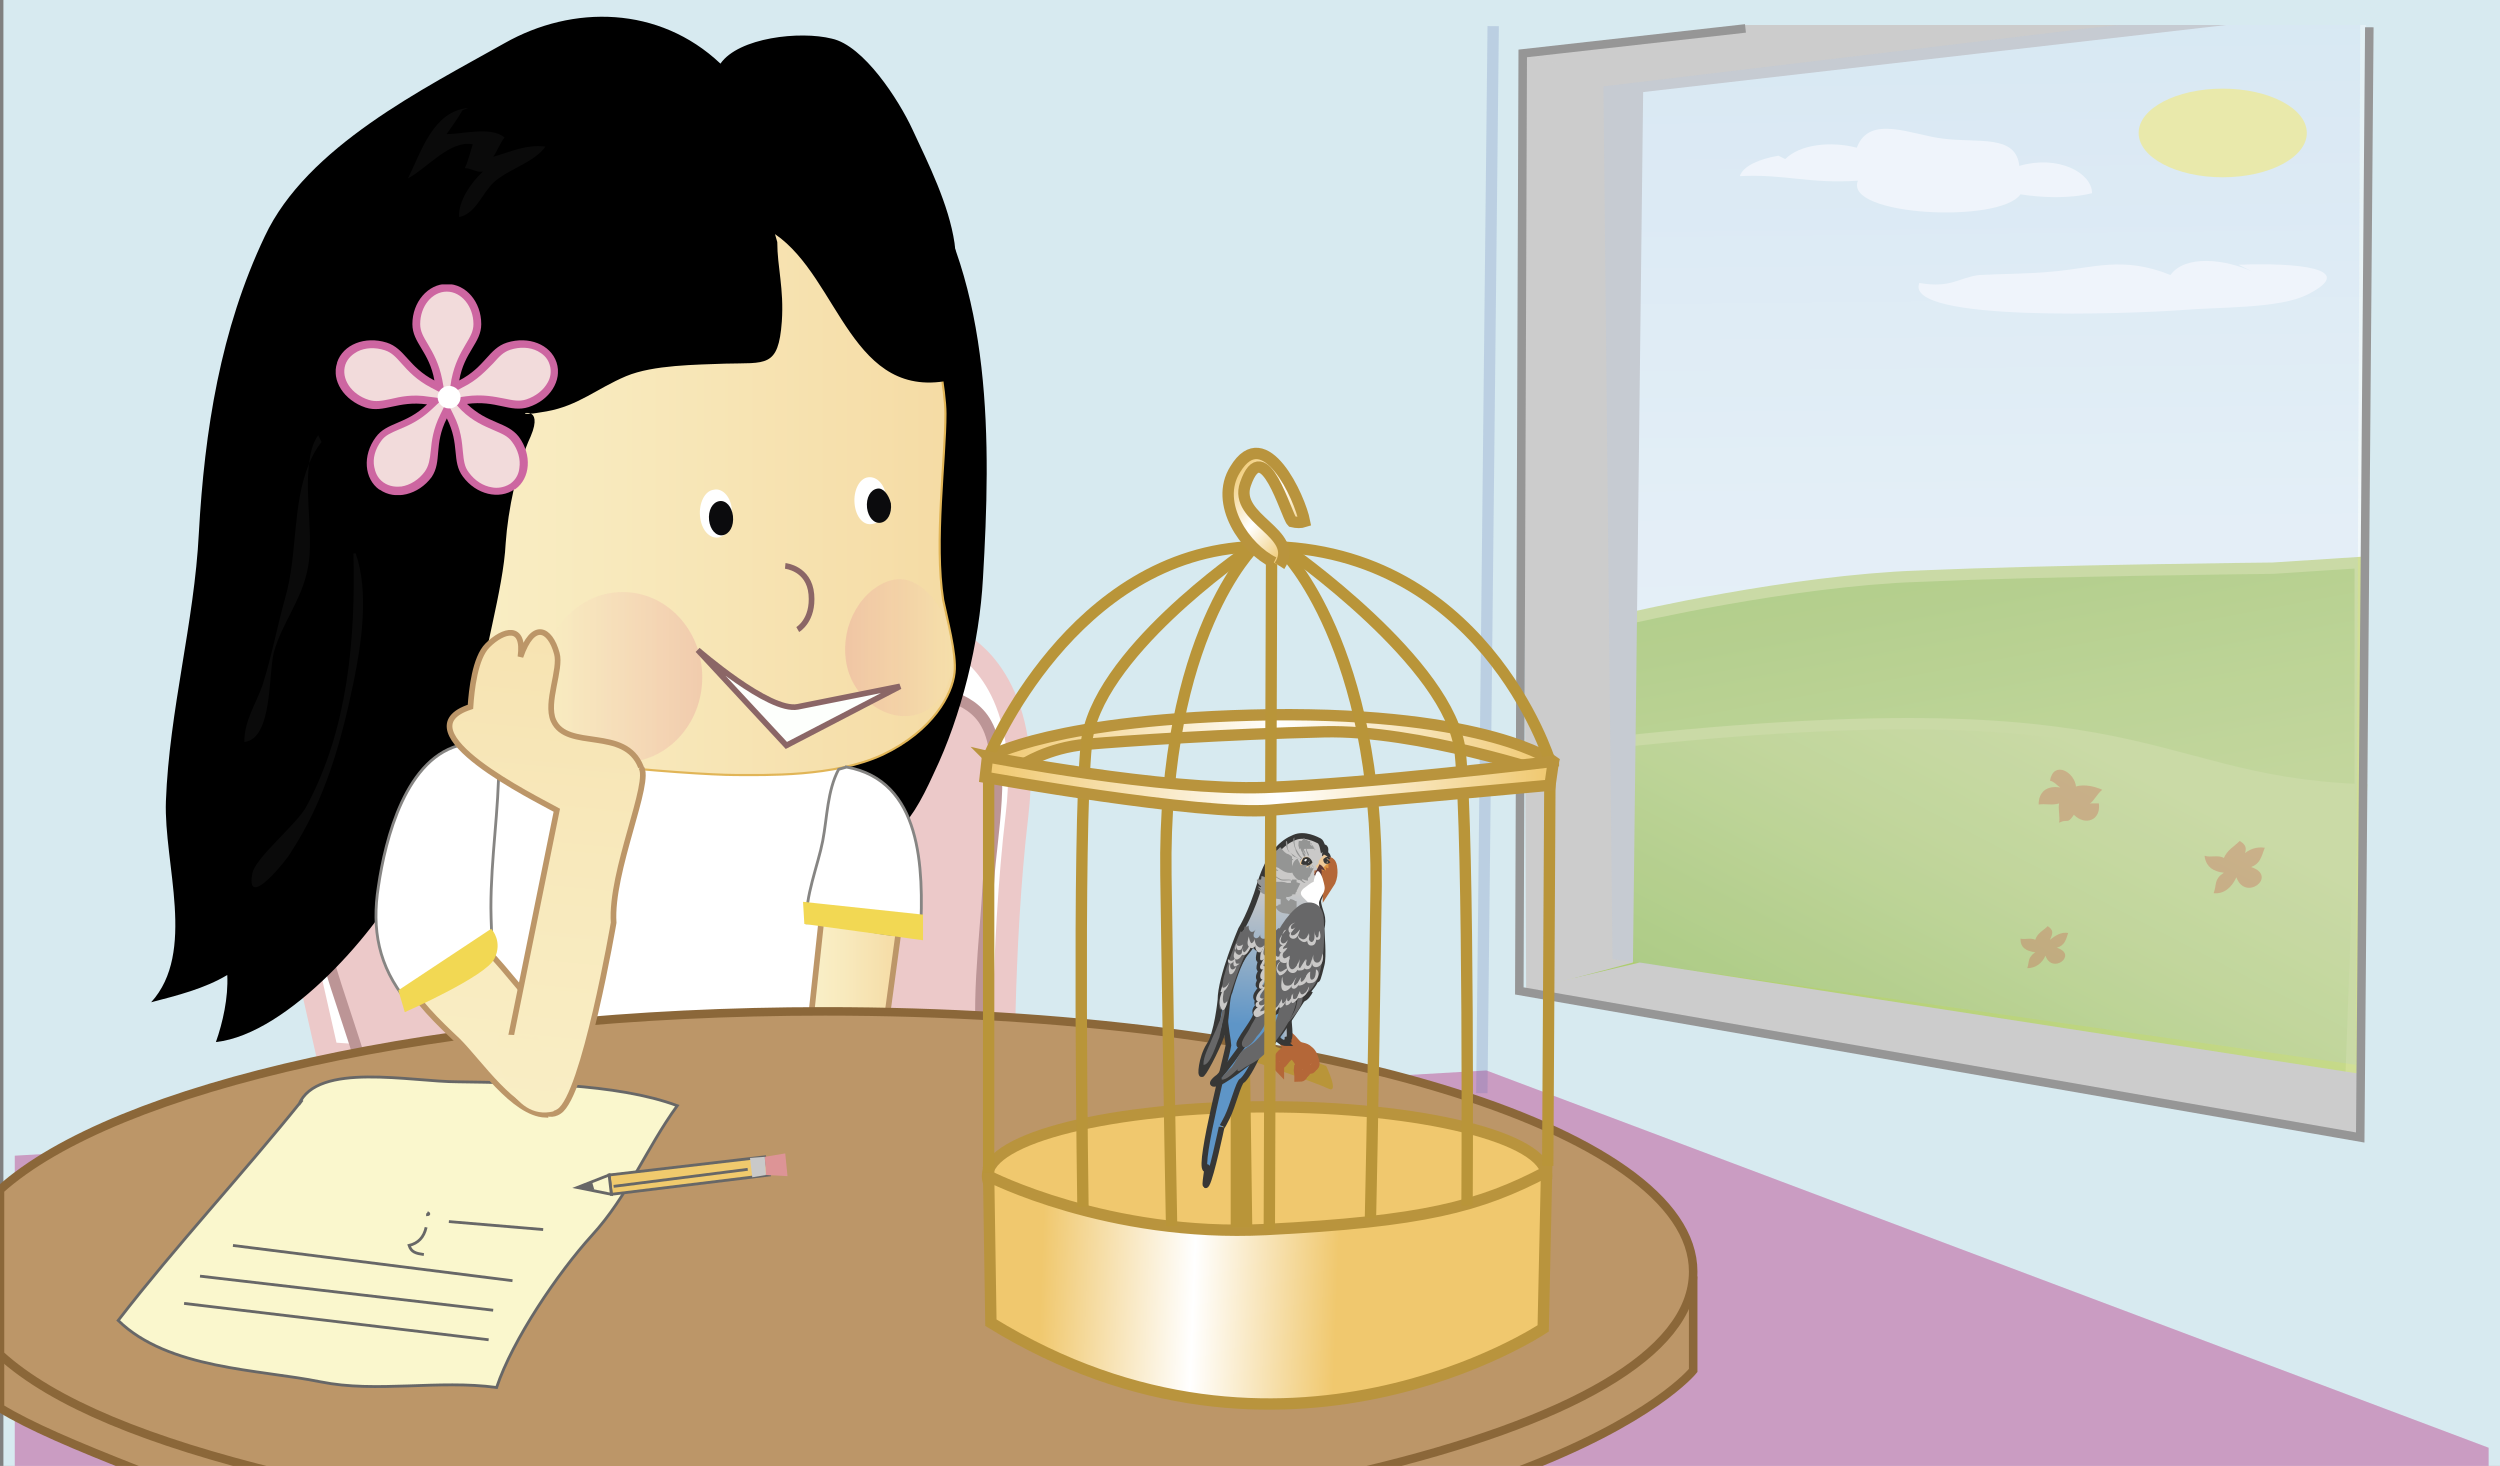 <svg xmlns="http://www.w3.org/2000/svg" xmlns:xlink="http://www.w3.org/1999/xlink" id="Capa_1" x="0" y="0" version="1.0" xml:space="preserve" viewBox="0 0 220 129"><rect x="0" y="0" width="220" height="129" fill="#808080" stroke="none"/><style>.st2{fill:#fff}.st3{fill:#924693}.st4{fill:#802123}.st7{fill:#ecc6b2}.st13{fill:#fff;stroke:#868583;stroke-width:.25}.st15{fill:#bc9668;stroke:#8b6739;stroke-width:.75}.st21{fill:#0b0b0d}.st23{fill:#faf7cd;stroke:#676767}.st23,.st28,.st29{stroke-width:.25}.st28{fill:#f2d853;stroke:#f2d853}.st29{fill:#f0ca6d;stroke:#676767}.st37{fill:#ccc}.st47{fill:#df9643;stroke:#b46738}.st52{fill:#eec998}.st55{fill:#676768}.st57{fill:none;stroke:#949594}.st58{fill:#cac9c8}.st59{fill:#949594}.st62{fill:none;stroke:#b99539}</style><switch><g><symbol id="Button_39_Mouse_Down_1" viewBox="-24.2 -23.4 48.4 46.7"><path fill="#cd66a1" d="M23.9 6c-1.3 4-6.1 5.9-10.8 4.4C9.1 9.1 8.4 5 2.7 2c1.1 6.4 4.8 8.3 4.8 12.5 0 4.9-3.3 8.9-7.5 8.9-4.1 0-7.5-4-7.5-8.9 0-4.2 3.7-6.1 4.8-12.5-5.7 3-6.4 7.1-10.4 8.4-4.7 1.5-9.5-.4-10.8-4.4v-.1C-25.2 2-22.4-2.4-17.7-4c4-1.3 7 1.6 13.4.7-4.6-4.5-8.8-3.9-11.2-7.3-2.9-4-2.5-9.2.8-11.6h.1c3.3-2.4 8.4-1.2 11.3 2.8 2.3 3.5.4 7.2 3.3 13 2.9-5.8 1-9.5 3.5-12.9 2.9-4 7.9-5.2 11.3-2.8h.1c3.3 2.4 3.7 7.6.8 11.6C13.1-7.1 9-7.7 4.4-3.2c6.4.9 9.4-2 13.4-.7C22.4-2.4 25.2 2 23.9 6z"/><path fill="#f2dbdb" d="M0 21.7c-3.2 0-5.8-3.2-5.8-7.2 0-1.6.7-2.8 1.7-4.5C-3 8.1-1.7 5.8-1 2.2l.6-3.4-3 1.6c-3.2 1.7-5 3.7-6.4 5.3-1.3 1.5-2.2 2.5-3.7 3-2.1.7-4.3.6-6-.3-.9-.5-2.1-1.4-2.6-2.9-1-3.1 1.3-6.6 5.1-7.8 1.5-.5 2.9-.2 4.8.2 2.1.5 4.7 1.1 8.3.5L-.8-2l-2.5-2.4c-2.6-2.5-5.1-3.6-7-4.4-1.8-.8-3.1-1.3-4-2.6-1.3-1.8-1.9-3.9-1.5-5.8.2-1 .6-2.4 2-3.4s2.9-1 3.9-.9c1.9.3 3.8 1.5 5.1 3.3.9 1.3 1.1 2.7 1.3 4.6.2 2.2.5 4.8 2.1 8.1L0-2.6l1.5-3.1c1.6-3.2 1.8-5.9 2-8.1.2-1.9.3-3.3 1.3-4.6 1.3-1.8 3.1-3 5.1-3.3 1-.2 2.5-.1 3.9.8 1.4 1 1.9 2.4 2 3.5.3 1.9-.3 4.1-1.6 5.8-.9 1.3-2.2 1.8-4 2.6-2 .9-4.5 1.9-7 4.4L.8-2l3.4.5c3.6.5 6.2-.1 8.3-.5 1.9-.4 3.3-.7 4.8-.2 2.1.7 3.8 2.1 4.7 3.8.5.9.9 2.3.4 3.9-.5 1.7-1.7 2.5-2.6 3-1.7.9-3.9 1-6 .3-1.5-.5-2.4-1.5-3.7-3C8.5 4.2 6.7 2.1 3.5.5l-3-1.6.5 3.3c.7 3.6 2 5.9 3.1 7.8 1 1.7 1.7 2.9 1.7 4.5 0 3.9-2.6 7.2-5.8 7.2z"/><circle cx=".5" cy="-1.7" r="2.5" class="st2"/></symbol><symbol id="Deleted_Symbol_1" viewBox="-35.7 -21.9 71.4 43.7"><path d="M-27.5 1.6c-.5 1.6-2 2.8-2.9 3.5 1.2-3.1 1.9-6.4 1.5-9C-28-2.1-27 0-27.5 1.6zm45.8 0C19.7-1.5 30.4-10.1 33-16.8c-.2 1.3-.5 2.8-.9 4.3-.7 2.5-1.6 4.9-2.5 6.5-.3.6-.6 1.3-.7 2.1C28-2.1 27 0 27.5 1.6s2 2.8 2.9 3.5c1 2.6 2.3 5.2 3.4 7.2.3.6.7 1.1 1 1.6.6 1 .9 2 .9 2.9-1-.9-2.7-1.8-5.7-2.8-5.6-2-13.7-8.2-11.7-12.4z" class="st3"/><path d="M29.1 21.8C22 20.9 8.9 10.5 7.3 8.8 6 7.4 5.9 7.4 5.9 7.5c0-.5-.5-7 1.6-11.2.2-.3.4-.7.7-1C12.8-8.5 30.6-18 30.9-20.1c.1-.9-.4-1.2-1.1-1.3l.1-.1c2.8-1.4 3.4 1.1 3 4.7-2.5 6.7-13.2 15.3-14.6 18.4C16.3 5.8 24.4 12 30 14c3 1.1 4.8 1.9 5.8 2.8-.1 3.1-3.4 5.4-6.7 5z" class="st4"/><path d="M27.5 1.6C27 0 28-2.1 28.9-3.9c-.4 2.6.3 5.8 1.5 9-1-.7-2.4-1.9-2.9-3.5z" class="st3"/><path d="M-31.2 16.4s-.5 2.2 1.7 2.5c2.2.2 17.4-8.4 17.4-8.4S-23.5 16-26 15.7c-2.5-.3-4.5-1.1-5.2.7zm43.9-6.1s12.1 9.4 18.4 9.4c.7 0 2.3-3.8-.4-2.8-3.5 1.3-18-6.6-18-6.6z" class="st7"/><path d="M5.9 5s8.2 5.9 8.7 4.9-6.2-4.5-6.2-4.5 5 .9 5.2.2c.2-.7-6.4-1.7-6.4-1.7s6.6-2.6 6.6-3.3C13.7-.2 7.5 2 7.5 2s6.8-7.8 5.9-8.2C12.5-6.5 7.3-.6 6.6.2c-.7 1-.7 4.8-.7 4.8zM-6.2 5s-8.2 5.9-8.7 4.9 6.3-4.5 6.3-4.5-5 .9-5.2.2c-.2-.7 6.4-1.7 6.4-1.7S-14 1.3-14 .6c0-.7 6.3 1.6 6.3 1.6s-6.8-7.8-5.9-8.2c.9-.3 6.1 5.6 6.8 6.4.6.8.6 4.6.6 4.6z" class="st4"/><path fill="#83368d" d="M-8.6-2.7c.1-1.5.7-2.5 1.8-2.6 4.1-.3 14.5 0 14.3 2.3v.3c-6-1-12.1-.5-16.1 0zM7.3-.3c-.3 3-.8 6.9-1.6 8-1.1 1.4-10.3 1.6-11.6.5-.7-.6-2.3-5.1-2.7-8.7 2.3-.7 7.7-1.9 15.9.2z"/><path d="M-5.7 6.4s.9 1.2 4.7 1.2c3.8 0 6.4-1.4 6.4-1.4S5 4.6 3.3 5.1c-1.7.5-3.6 1.9-5.6 1-1.9-.8-3.9-1.5-3.4.3zm-26.1-26.2s1.9 3.9 11.4 8.7c0 0-11.3-4-11.4-8.7zM17-8.4s15.5-8.2 15.2-10.9c0 0-13.1 9.5-15.2 10.9z" class="st7"/></symbol><path fill="#d7eaf0" d="M220 129H.3V0H220v129z"/><path fill="#ca9cc2" d="M219 129.6v-2.2l-88.2-33.2-129.5 7.5v27.9z"/><path fill="#fff" stroke="#ecc9c9" stroke-width="2" d="M84.7 56.8l-10.8-8.4-48 31.5 2.9 12.8L88.3 97s-.2-13.5 1.2-25.3c1.4-11.7-4.8-14.9-4.8-14.9z"/><path fill="#ecc9c9" stroke="#bc9596" d="M87 77.4c.2-3.5 1.6-10.5-.2-13.7-1.4-2.6-4.9-2.9-7.5-3.3-8.4-1.2-16.8.7-25.3.3-6.1-.3-15.1-2-21.1-.3-3.7 1.1-4.6 5.4-5.3 9-1.9 10.1 2.8 18.2 5.1 27.5l-.7 1c3.3 2.6 7.7 2.1 11.7 1.8 11.9-1 22.8 0 34.6 1.4 2.5.3 8 2 9.4-.3.7-1.2-.8-5.1-1-6.4-.9-5.6 0-11.3.3-17z"/><path d="M45.7 65.1l-4.3 6.1-1.5 22.4L75 92.1l1.1-20.9-3.3-5.4z" class="st13"/><linearGradient id="SVGID_1_" x1="70.995" x2="79.148" y1="86.731" y2="86.731" gradientUnits="userSpaceOnUse"><stop offset="0" stop-color="#faf1ca"/><stop offset=".436" stop-color="#f8e9bc"/><stop offset="1" stop-color="#f5dba4"/></linearGradient><path fill="url(#SVGID_1_)" stroke="#bc9668" stroke-width=".5" d="M71 92.9l6.5.7 1.6-11.8-6.7-1.9z"/><path d="M133.2 129.6c12.3-4.6 15.8-9 15.8-9v-7.9l-149-.5v11.7c2.6 1.6 6.6 3.3 12.2 5.5" class="st15"/><path d="M120.2 129.4c17.6-4.2 28.8-10.2 28.8-17.5C149 99.3 114.8 89 72.6 89 38.8 89 10.1 95.6 0 104.7v14.5c4.7 4.3 13.2 7.7 24.7 10.5" class="st15"/><path d="M75.3 24.6c2.2 4.6.1 11.4-1 16.2-1.1 5.1-5.4 11.2-2.7 15.6 4.1 6.5 3.7 13.4 1.2 19.1 5.5-.9 7-2.2 9.4-7.5 2.4-5 4-11.5 4.3-17.1.7-11.9.9-25.7-5.9-36l-5.3 9.7z"/><linearGradient id="SVGID_2_" x1="31.912" x2="83.955" y1="42.993" y2="42.993" gradientUnits="userSpaceOnUse"><stop offset="0" stop-color="#faf1ca"/><stop offset=".436" stop-color="#f8e9bc"/><stop offset="1" stop-color="#f5dba4"/></linearGradient><path fill="url(#SVGID_2_)" stroke="#e1b557" stroke-width=".191" d="M83.2 36.4c0-4-3.3-17.5-3.3-17.5s-6.3-1.4-11.2-1.2c-4.9.1-13.6 10.5-19.7 14.1-6.2 3.7-15.4 21.5-17 21.5 0 0 4.3.1 4 2.5-.3 2.4 4.3 6.2 1 6.8-.6.1.8 0 3.3 2.1 2.4 2.1 20.6 3.5 24.4 3.5 2.6 0 8.7.2 13-1.8 4.4-2.1 6.1-5.3 6.3-7.2.2-1.6-.7-4.9-1-6.4-.8-5.1.2-12.4.2-16.4z"/><linearGradient id="SVGID_3_" x1="47.854" x2="61.809" y1="59.608" y2="59.608" gradientUnits="userSpaceOnUse"><stop offset="0" stop-color="#fbf4cb"/><stop offset="1" stop-color="#c91b72"/></linearGradient><ellipse cx="54.8" cy="59.6" fill="url(#SVGID_3_)" opacity=".13" rx="7" ry="7.5"/><linearGradient id="SVGID_4_" x1="74.403" x2="83.886" y1="57.018" y2="57.018" gradientUnits="userSpaceOnUse"><stop offset="0" stop-color="#c91b72"/><stop offset="1" stop-color="#fbf4cb"/></linearGradient><path fill="url(#SVGID_4_)" d="M76.8 51.9c-2.4 1.9-3.2 5.7-1.6 8.4s5.2 3.8 7.3 1.4c1.5-1.7 2-5.2.4-7.9-1.6-2.6-3.6-3.8-6.1-1.9z" opacity=".13"/><linearGradient id="SVGID_5_" x1="72.294" x2="72.294" y1="33.12" y2="33.12" gradientUnits="userSpaceOnUse"><stop offset="0" stop-color="#ce4952"/><stop offset="1" stop-color="#e19a31"/></linearGradient><path fill="none" stroke="#8b6666" stroke-width=".5" d="M69.1 49.8s2.1.2 2.3 2.5c.2 2.3-1.2 3.1-1.2 3.1"/><path d="M62.8 43.1c-.8.1-1.3 1.2-1.2 2.3.1 1.2.8 2 1.6 1.9.8-.1 1.3-1.2 1.2-2.3 0-1.2-.8-2.1-1.6-1.9z" class="st2"/><path d="M63.3 44.1c-.6.1-1 .8-.9 1.7.1.8.6 1.4 1.2 1.3.6-.1 1-.8.9-1.7-.1-.8-.6-1.4-1.2-1.3z" class="st21"/><path d="M76.4 42c-.8.1-1.3 1.2-1.2 2.3.1 1.2.8 2 1.6 1.8.8-.1 1.3-1.2 1.2-2.3-.1-1.1-.8-1.9-1.6-1.8z" class="st2"/><path d="M77.2 43c-.6.1-1 .8-.9 1.7.1.8.6 1.4 1.2 1.3.6-.1 1-.8.9-1.7-.2-.8-.7-1.4-1.2-1.3z" class="st21"/><path d="M46.8 36.3c-.4-.2-.9.1 0 0z"/><path d="M84 21.4c-.5-3.4-2.3-7-3.7-10-1.2-2.6-4.3-7.4-7.1-8-2.8-.7-8.2-.1-9.8 2.2-5.4-5.1-13-5.2-19-1.8-7.1 4-17.4 9.1-21.1 17-3.9 8.2-5.3 17.1-5.8 26.1-.4 7.9-2.6 15.6-2.9 23.6-.2 5.5 2.7 13.3-1.3 17.7 2.3-.6 4.7-1.2 6.7-2.4.1 2-.4 4.2-1 5.9 6.4-.7 14.4-10 16.9-15.1 2.3-4.6 5.6-9.1 6.1-14.4.4-4.3 2.3-10.3 2.5-14.4.2-2.9 1-6.8 2.2-9.4.6-1.4.3-1.9 0-2-.9.1-.4-.2 0 0 .3 0 .7-.1 1.4-.2 2.8-.5 4.4-2 7-3.1 2.4-1 6.2-1 8.7-1.1 3.6-.1 4.7.4 5-3.7.2-2.9-.4-4.8-.4-7l-.2-.7c5.7 3.9 6.7 14.9 15.7 12.8-1.1-4.2.7-7.8.1-12z"/><use id="XMLID_20_" width="48.4" height="46.7" x="-24.2" y="-23.4" overflow="visible" transform="matrix(.404 0 0 -.397 39.32 34.277)" xlink:href="#Button_39_Mouse_Down_1"/><path fill="#c9c9c9" d="M43.4 13.8c.3-.4.6-1.2 1-1.7-1.2-1-3.6-.3-5.1-.3.5-.7 1-1.4 1.4-2.1l.5-.2c-3.1.3-4.1 3.8-5.3 6.2 1.7-.9 3.7-3.4 5.7-3-.2.6-.4 1.5-.7 2.1.6 0 1 .4 1.6.3-1 .9-2.2 2.6-2.1 4 1.5-.3 2-2.1 3.1-3.1 1.4-1.2 3.5-1.7 4.5-3.1-1.7-.2-2.9.4-4.6.9zm-16.2 27c-1.5 3.6-1 8-2.1 11.8-.7 2.5-1.2 5.2-2 7.7-.6 1.7-1.6 3.1-1.6 5 2.5-.3 2.1-5.9 2.6-7.9.7-2.5 2.3-4.4 2.9-7 .7-2.7-.2-6.6.2-9.6zm0 0c.3-.7.6-1.3 1.1-1.9l-.3-.6c-.5.7-.7 1.6-.8 2.5zm3.9 7.9c.2 7.5-.5 15.5-4.1 22.2-.8 1.6-4.6 4.6-4.8 6-.6 3.3 3.1-1.3 3.4-1.9 3-4.6 4.4-9.6 5.5-14.9.7-3.4 1.4-8 .2-11.4h-.2z" opacity=".05"/><path d="M26.3 97.2l.3-.4c-5.3 6.6-11.1 12.8-16.2 19.4 4.4 4.3 12.4 4.3 17.8 5.4 4.9 1 10.4-.2 15.5.5 1.4-4.2 5.4-10.1 8.4-13.4 3.2-3.5 4.8-7.7 7.5-11.4-5.4-2-13.5-2-19.3-2.1-4.1 0-12.4-1.8-14 2zM43 117.9l-26.8-3.2m27.2.6l-25.8-3m27.5.4l-24.6-3.1m27.3-1.4l-8.3-.7" class="st23"/><path fill="none" stroke="#676767" stroke-width=".25" d="M37.3 110.4c-.7-.1-1.1-.2-1.3-.8.8-.2 1.3-.7 1.5-1.6m0-1.1c.3 0 .3-.1.1-.2"/><linearGradient id="SVGID_6_" x1="39.814" x2="48.599" y1="112.179" y2="20.212" gradientUnits="userSpaceOnUse"><stop offset="0" stop-color="#faf1ca"/><stop offset=".436" stop-color="#f8e9bc"/><stop offset="1" stop-color="#f5dba4"/></linearGradient><path fill="url(#SVGID_6_)" stroke="#bc9668" stroke-width=".5" d="M42 82.9c-2.4-1.8-4.1.6-6.5 3 1 2.1 3.1 4.1 4.8 5.7 1.9 1.9 4.9 6.4 7.7 6.5v-8.9c-2-1.5-4-4.8-6-6.3z"/><path d="M40.8 65.5c-5.1 1-6.9 8.4-7.5 12.5-.6 3.8 0 7 2.5 10.1 1.8-1.1 4.1-1.5 5.9-2.7 2-1.4 1.5-2.9 1.5-5.5 0-4.5.7-8.5.7-13l-3.1-1.4z" class="st13"/><linearGradient id="SVGID_7_" x1="43.822" x2="51.526" y1="110.727" y2="30.08" gradientUnits="userSpaceOnUse"><stop offset="0" stop-color="#faf1ca"/><stop offset=".436" stop-color="#f8e9bc"/><stop offset="1" stop-color="#f5dba4"/></linearGradient><path fill="url(#SVGID_7_)" stroke="#bc9668" stroke-width=".5" d="M56.4 67.5c-1.4-3.6-6.5-1.4-7.7-4.1-.7-1.6.7-4.5.3-5.9-.6-2.2-2.1-2.9-3.2.3.4-2.9-1.5-2.4-2.9-1-1.1 1.1-1.4 3.9-1.5 5.4-6.4 2.1 5.8 8.1 7.6 9.1L44.6 93s2.4 6.3 4.6 4.8c2.2-1.4 4.8-16.6 4.8-16.6-.3-4.5 3.4-12.5 2.4-13.7z"/><linearGradient id="SVGID_8_" x1="44.754" x2="52.459" y1="111.234" y2="30.566" gradientUnits="userSpaceOnUse"><stop offset="0" stop-color="#faf1ca"/><stop offset=".436" stop-color="#f8e9bc"/><stop offset="1" stop-color="#f5dba4"/></linearGradient><path fill="url(#SVGID_8_)" d="M46.8 91.3c-.5-.2-2.3-.3-2.9-.2-.6 2.2 1.2 7.6 4.8 6.7 1.1-2.7-.8-4.3-1.4-6.7l-.5.2z"/><path d="M35.2 87.2l.5 1.7s7-3.1 7.7-4.6c.7-1.4-.2-2.4-.2-2.4l-8 5.3z" class="st28"/><path d="M74.5 67.5l-.7.2c-1 1.9-1 4.2-1.4 6.3-.4 2.1-1.6 5-1.4 7.2 3.3-.2 6.7 1.5 10 1 .3-5.9.1-13.5-6.5-14.7z" class="st13"/><path d="M70.9 81.2l10.2 1.4v-2l-10.3-1.1z" class="st28"/><path d="M53.6 103.4l.2 1.7 13.9-1.7-.4-1.6z" class="st29"/><path d="M50.8 104.5l3 .6-.2-1.7z" class="st23"/><path fill="#dd9496" d="M67.3 101.8l.1 1.6 1.9.1-.2-2z"/><path fill="#c9c9c9" d="M66 101.9l.2 1.7 1.2-.2-.1-1.6z"/><path d="M54 104.4l11.8-1.5" class="st29"/><path fill="#676767" d="M50.8 104.5l1.5.2-.2-.7zm15.8-.9l-.2-1.5m.6 1.3l-.2-1.1"/><path fill="#fdfffc" stroke="#8b6666" stroke-width=".5" d="M61.4 57.2s6.3 5.5 8.8 5l9-1.8-10 5.2-7.8-8.4z"/><linearGradient id="SVGID_9_" x1="172.127" x2="170.684" y1="106.385" y2="-35.382" gradientUnits="userSpaceOnUse"><stop offset="0" stop-color="#fff"/><stop offset=".418" stop-color="#f1f8fa"/><stop offset="1" stop-color="#d7eaf0"/></linearGradient><path fill="url(#SVGID_9_)" d="M134.9 87.2l72.8 12.9.5-97.9h-54.4L134 4.7z"/><linearGradient id="SVGID_10_" x1="180.569" x2="166.891" y1="90.927" y2="18.289" gradientUnits="userSpaceOnUse"><stop offset="0" stop-color="#d1df96"/><stop offset=".3" stop-color="#c5d988"/><stop offset=".864" stop-color="#a4c864"/><stop offset="1" stop-color="#9bc35a"/></linearGradient><path fill="url(#SVGID_10_)" stroke="#d1df96" d="M168.9 50.7c-11.4.4-25.5 3.7-25.5 3.7v.8l-1.6 15.5 65.9 4.8v-26l-7.7.5s-19.7.2-31.1.7z"/><linearGradient id="SVGID_11_" x1="180.095" x2="156.366" y1="63.731" y2="109.213" gradientUnits="userSpaceOnUse"><stop offset="0" stop-color="#d1df96"/><stop offset=".3" stop-color="#c5d988"/><stop offset=".864" stop-color="#a4c864"/><stop offset="1" stop-color="#9bc35a"/></linearGradient><path fill="url(#SVGID_11_)" stroke="#d1df96" d="M134.6 66.2l1.5 20 70.7 11.2 1-27.9c-20.2-.8-18.1-10.2-73.2-3.3z"/><path d="M144.6 8.1l51.3-5.9h-42.6L134 4.7z" class="st37"/><path d="M134 10.3l.3 76.9 9.4-2.5.9-76.9L134 4.7z" class="st37"/><path d="M133.7 87.2l74 12.9v-5.6l-63.4-9.8z" class="st37"/><path d="M177.7 14.6c-.3-2.8-3.6-2-6.7-2.4-2.7-.3-6.5-2.2-7.6.8-2.3-.6-5-.3-6.3 1l-.6-.3c-1.7.3-3.1.9-3.4 1.8 4-.2 6.1.7 10.4.4-1.3 3.1 12.5 3.8 14.3 1.2 1.9.3 4.3.4 6.3-.1 0-1.8-3-3.4-6.4-2.4zm19.3 8.7l1.2.6c-2.4-1.1-5.9-1.5-7.2.3-4.2-1.7-6.8-.6-10.4-.3-1.9.2-4.6.2-6.4.3-1.8.2-2.5 1.2-5.3.7-1.4 3.5 18.7 2.7 22.9 2.4 3.3-.3 8.8-.1 11.3-1.4 4.5-2.3-1-2.8-6.1-2.6z" class="st2"/><ellipse cx="195.6" cy="11.7" fill="#f7f29d" rx="7.4" ry="3.9"/><path fill="#a9c6e7" d="M141.9 84.4l65.4 9.3.4-91.5h-21.3l-2.7.3-42.6 5.1z" opacity=".19"/><path fill="none" stroke="#969696" stroke-width=".75" d="M153.6 2.5L134 4.7l-.3 82.5 74 12.9.8-97.7"/><path fill="none" stroke="#4f67ab" stroke-miterlimit="10" d="M130.4 96.2l1-93.9" opacity=".2"/><path fill="#cd3d3c" d="M182.7 69.3c-.1-1.4-2-2.4-2.3-.6.4.1.6.4.9.6-1.2-.2-1.9.4-1.9 1.5.6-.1 1.2.1 1.8-.1-.1.5.1 1.2 0 1.7.8-.4.7.2 1.3-.7 1 1 2.4.5 2.2-1h-.8c.3-.1.6-.8 1.1-1.2-.7-.3-1.5-.5-2.3-.3m14.6 6.1c.6-.6 1.3-.8 2-.7-.3.8-.4 1.4-1.2 1.7 2.4.8-.5 3.1-1.3.9-.4.9-1.1 1.5-2 1.4.3-.8 0-1.2.9-1.8-1-.1-1.6-.6-1.7-1.5.5.2 1.2-.1 1.7.2.3-.7.9-1 1.4-1.5.8.5.5.9.3 1.6m-17 7.1c.5-.4 1-.7 1.6-.6-.2.6-.3 1.1-1 1.3 1.9.6-.4 2.4-1 .7-.3.7-.9 1.1-1.6 1.1.2-.6 0-.9.7-1.4-.8-.1-1.3-.4-1.3-1.2.4.1.9-.1 1.3.1.2-.6.7-.8 1.1-1.2.6.4.4.7.2 1.2" opacity=".26"/><linearGradient id="SVGID_12_" x1="86.951" x2="136.702" y1="65.478" y2="65.478" gradientUnits="userSpaceOnUse"><stop offset="0" stop-color="#f0c86e"/><stop offset=".516" stop-color="#fff"/><stop offset="1" stop-color="#f0c86e"/></linearGradient><path fill="url(#SVGID_12_)" stroke="#b9943d" d="M87 66.6s5.7-3.4 24.8-3.7c19.2-.2 24.9 4.1 24.9 4.1l-.3 1.1s-11.6-3.9-19.9-3.7c-8.4.2-17.5.8-20.9 1.1-3.4.3-5.6 1.8-5.6 1.8l-3-.7z"/><ellipse cx="111.5" cy="103.5" fill="#f0c86e" stroke="#b9943d" rx="24.6" ry="6.1"/><linearGradient id="SVGID_13_" x1="91.629" x2="117.684" y1="112.099" y2="113.082" gradientUnits="userSpaceOnUse"><stop offset="0" stop-color="#f0c86e"/><stop offset=".516" stop-color="#fff"/><stop offset="1" stop-color="#f0c86e"/></linearGradient><path fill="url(#SVGID_13_)" stroke="#b9943d" d="M136.1 103.1l-.3 13.8s-22.9 15.3-48.6-.5l-.2-12.9s10.5 5.4 24.4 4.7c13.8-.7 18.8-2 24.7-5.1z"/><path fill="#b99539" d="M108.3 108.1V90.6l8.4 3.2s1.2 2.5.2 2-6.9-2.5-6.9-2.5l.2 14.7h-1.9z"/><path d="M113 91.5c.1.3.4.6.7.7-.1.2-.5.3-.7.5-.2.1-.5.5-.5.7.1.5.5-.2.6-.3.2-.2.5-.5.8-.3.2.1.5.6.6.8 0 .2-.4.8.1.8.4 0 .4-.6.3-.9-.1-.4-.3-.7-.6-1 .4.1.9.6 1 1 0 .2 0 .4.2.3.2-.1.1-.3.1-.4-.1-.3-.2-.7-.5-.9-.3-.3-.6-.2-.9-.4-.3-.2-.5-.6-.8-.8" class="st47"/><linearGradient id="SVGID_14_" x1="112.336" x2="113.471" y1="90.707" y2="90.707" gradientUnits="userSpaceOnUse"><stop offset="0" stop-color="#5e95c7"/><stop offset="1" stop-color="#cac9c8"/></linearGradient><path fill="url(#SVGID_14_)" stroke="#373736" stroke-width=".5" d="M113.4 89.6c0 .2.2 1.8 0 1.8v.1h-.1v.1c-.1 0-.2.1-.1.2-.3 0-.7-.2-.8-.5"/><linearGradient id="SVGID_15_" x1="109.22" x2="110.007" y1="90.134" y2="78.186" gradientUnits="userSpaceOnUse"><stop offset="0" stop-color="#5e95c7"/><stop offset="1" stop-color="#cac9c8"/></linearGradient><path fill="url(#SVGID_15_)" stroke="#373736" stroke-width=".5" d="M110.5 82.5s-2.8 3.4-2.7 6.9c0 .8.3 2.3.3 2.6 0 .3-2.7 10.6-2 10.9.4-1-.3 2 .1 1.3s1.3-5 1.3-5 0 .1.5-.9 1-3.1 1.3-3.2c.2-.1.9-1.1 1.5-2.6.7-1.6 2.3-11.5-.3-10z"/><linearGradient id="SVGID_16_" x1="111.003" x2="111.791" y1="90.251" y2="78.303" gradientUnits="userSpaceOnUse"><stop offset="0" stop-color="#5e95c7"/><stop offset="1" stop-color="#cac9c8"/></linearGradient><path fill="url(#SVGID_16_)" stroke="#373736" stroke-width=".5" d="M116.6 75.2s.1-.5 0-.6c-.1-.1-.2 0-.2 0s-.1-.5-.3-.6c-.2-.1-1.3-.7-2.2-.3-1 .4-2.2 1.4-3 4-.8 2.7-1.7 4.1-1.7 4.1s-1.8 4.2-1.8 6.2c0 0-.3 3-1 4-.7 1.1-.8 2.8-.6 2.5.3-.3 1.6-2.8 1.9-4 .3-1.2.2-2.6.5-3.2.2-.7.8-2.7 1.4-3.4.6-.7.6-.9.6-.9l.3.3c.2.2.4.3.4.3s-.3 1.1 0 .8c.3-.3-.4 1.2.1.8.5-.4-.4.6-.2.9.2.3-.3.6.1.7.4.1-.8.8-.2 1.2-.2.4.1.5.1.5s-.5.3-.3.7c.2.4-1.8 2.6-1.4 2.8l.2.1s-1.8 2.5-2.1 2.7c-.3.2-.9.8 0 .5.9-.3 3.8-2.7 4.7-3.5.9-.9 2.8-4.1 3-4.3.1-.2.6-.7.8-1.1.2-.5.1-.9.1-.9.1.1-.1 1.9.5-.6.2-.7 0-2.8 0-3.2.1-.4.1-.9 0-1.2-.1-.3-.3-.9-.3-1.2 0-.3.5-1 .5-1.3 0-.3-.4-1.2-.4-1.2s.8-.7.8-.9c0-.2 0-.8-.3-.7z"/><linearGradient id="SVGID_17_" x1="112.796" x2="113.583" y1="90.369" y2="78.422" gradientUnits="userSpaceOnUse"><stop offset="0" stop-color="#5e95c7"/><stop offset="1" stop-color="#cac9c8"/></linearGradient><path fill="url(#SVGID_17_)" stroke="#373736" stroke-width=".5" d="M110.7 89.5c.4.1 1.1-.6 1.4-.8-.1.1-.2.2-.2.4.4.1.8-.4.9-.7-.1.1-.1.2-.1.4.3.1.4-.3.6-.4v.2c.3.1.4-.3.6-.4-.1.3.2.2.3.1.2-.1.3-.3.4-.5v.1c.3 0 .6-.5.7-.7"/><path d="M116.9 77.3c-.1.1-.3.1-.4 0-.1 0-.2-.2-.2-.3.1-.3.4.3.5.3" class="st47"/><path d="M115.4 75.9c0-.3-.3-.6-.6-.5-.1 0-.2.2-.3.3 0 .1-.2.3-.1.3-.2.2.4.3.5.3.3 0 .6-.2.5-.4" class="st52"/><path fill="#c8c897" d="M117 75.9c-.1-.4-.3.1-.4.2-.1.1-.5.4-.4.6.2.2.7-.6.8-.8"/><path fill="#373736" d="M115.5 75.9s-.2-.7-.8-.4c-.2.3-.2.5-.2.5s.5.5 1-.1z"/><path d="M116.9 75.9c.2-.3-.1-.6-.4-.7-.1.2-.3.3-.4.5-.1.1 0 .2-.1.3 0 .1-.1.1-.2.2.1.2.2.5.5.5.2-.3.6-.4.6-.8" class="st52"/><path d="M116.9 75.9c.3 0 .3.7.3.9 0 .3-.1.7-.3 1 0-.3-.1-.5-.4-.7-.1-.1-.2-.1-.3-.2-.1-.1 0-.2 0-.3" class="st47"/><path d="M112.3 88.8c.1.2-.1.5-.1.7-.4 1.1-.9 2.2-1.7 3.1-.5.5-.9.9-1.5 1.4-.3.3-1.1 1.1-1.5 1 0-.3.7-.9.9-1.1.3-.4.5-.9.8-1.3.4-.4.9-.6 1.3-1s.8-.9 1.1-1.3c.2-.4.6-1.1.5-1.5" class="st55"/><path fill="none" stroke="#5c3837" d="M116.3 77c-.1 0-.2-.4-.4-.5"/><path d="M115.9 76.7c-.1.1-.3.7-.3.9-.3.1-.6.4-.9.6-.3.3-.3.5 0 .8l.4.4c.2.1.3 0 .5.1s.6.6.6.6-.2-.6-.1-.8c.1-.3.3-.6.4-.8.1-.3.1-.4 0-.8-.1-.5-.4-1.2-.6-1z" class="st2"/><path d="M111.9 88.9c-.4.8-.7 1.7-1.3 2.3-.2.3-.4.6-.7.8-.3.3-.7.2-.6-.3.1-.3.3-.6.5-.9.2-.3.3-.6.5-.9.2-.3.3-.7.6-.9.3-.2.6-.3.9-.4.1.2.1.3.1.3m.8-.3c-.2.2-.2.7-.3.9-.1.3-.4.9-.6 1.2-.3.6-.7.8-1.1 1.3-.4.5-.9.9-1.3 1.4-.1.1-.6.5-.5.8.1.2.5-.2.7-.3.5-.3 1-.5 1.4-.9.5-.4.8-.9 1.2-1.3.7-.9 1.5-2.1 1.8-3.2.1-.3.1-.4-.2-.4-.2 0-.5.2-.7.3" class="st55"/><path d="M114.1 80c-.2.1-.5 0-.7-.1-.2 0-.6 0-.7-.3" class="st57"/><path d="M114.1 79.9c-.2.1-.3.1-.4 0-.2-.1-.3-.1-.4-.1-.1 0-.3-.1-.3-.2-.1-.1-.2-.2-.3-.2m1.4.4c-.2 0-.3 0-.4-.1-.1-.1-.4-.1-.5-.2" class="st57"/><path d="M114.7 79.5s1.7-.6 1.8 1.5c.1 2.1 0 5.9-1.8 6.5-.4.2-.8.5-.8.5l-.4.2-.6.3s-1.3.5-1.5.6c-.2.1-.9.3-.7 0 .2-.3.1-.6.1-.6s.1-.6.1-.8c0-.2.3-.6.3-.6l-.1-.3.3-.5c-.2-.3 0-1 0-1h-.2l.1-.6.1-.4-.3.1s1-.6 1.1-1.6c.1-1 1.6-3 2.5-3.3z" class="st55"/><path d="M114.2 87.9c-.1.4-.1.7-.3 1.1-.2.4-.4.7-.7 1.1.6-.5 1.6-1.7 1.4-2.5h-.1m-1.9-5.9c-.1-.2-.5.6-.7.2.1.6-1.1 1.1-1 .3 0 .2-.3.5-.5.3-.2-.1 0-.6.1-.7-.4.5-.7 0-.6-.4 0 .2-.5.1-.4.2.1.2-.4.6-.3.3 0 0-1.5 3.4-1.6 4.6-.1 1.2-.6 2.6 0 2.3.5-.3.4-.6.9-2 .5-1.5.9-2.5 1.1-2.8.2-.4.5-.9.5-.9l.7.5.3.7.5.4c0-.1 1.7-1.8 1-3z" class="st55"/><path d="M107.6 88.8c-.1.3-.1.8-.3 1.1-.2.5-.4 1-.6 1.4-.3.8-.8 1.6-.8 2.4.6.1 1.2-2 1.4-2.4.1-.5.2-.9.3-1.4.1-.4.3-1 .1-1.4" class="st55"/><path d="M112.3 83c-.1.2-.2.5-.2.7 0 .2.3.7.5.4v.3s-.6.4-.9-.1c-.2-.5.6-1.3.6-1.3zm.4 1.6c-.2.2-.4.6-.2.8.2.3.5-.1.8-.2 0 .3-.7.9-.8.5-.3-.3-.2-.9.2-1.1m.2 1.3c-.1.2 0 .7.2.8.3.1.5 0 .7-.2 0 .2-.5.8-.8.7-.4-.1-.2-.9-.2-1.1" class="st58"/><path d="M114.1 86c-.1.1-.3.6-.2.7.1.1.4-.4.5-.4 0 .2-.3.8-.6.7-.4-.1.1-.7.2-.9" class="st58"/><path d="M114.5 86c0 .1-.1.3 0 .4.2 0 .4-.4.5-.6.2.4-.1.8-.5.9-.6.2-.1-.6 0-.7" class="st58"/><path d="M115.3 85.5c0 .2-.1.8.2.7.3-.1.3-.7.3-.9.5.2.1 1.2-.4 1.2-.7.2-.6-.8-.1-1m-.9-1.1c-.1.4-.1 1.4-.8 1.2-.5-.2-.5-1.1-.1-1.3-.1.2-.2.9.2 1 .3 0 .6-.6.7-.9" class="st58"/><path d="M113.1 83.6c-.1.1-.3.4-.2.6.1.3.4 0 .6-.1 0 .4-.2.8-.7.6-.2-.1-.3-.3-.2-.6 0-.3.3-.3.5-.5" class="st58"/><path d="M113.2 83.1c-.1.1-.3.2-.3.4.1 0 .3-.1.4-.1-.1.2-.5.7-.7.3-.2-.4.4-.6.6-.6" class="st58"/><path d="M113.2 81.8c-.2.3-.7.7-.6 1.1 0 .2.2.3.4.3.2-.1.3-.3.3-.5-.1.3-.5.5-.6.1 0-.3.2-.7.3-.9m1.4 2.4c-.1.2-.3.8 0 .9.2-.3.3-.5.5-.8 0 .4.1 1-.5 1-.6.1-.1-.8 0-1.1" class="st58"/><path d="M115 84.4c0 .1-.2.6.1.6.2 0 .3-.4.3-.6.1.3.1.9-.4.9-.4 0-.2-.6 0-.9" class="st58"/><path d="M115.6 84c-.1.3 0 .8.4.7.3-.1.3-.6.4-.8.1.4 0 1.1-.5 1.2-.6.1-.5-.7-.3-1.1m-1.2-2.2c-.3.3-.2.7.1.8.3.2.5-.1.7-.4.1.5-.3.9-.7.6-.2-.1-.3-.3-.3-.5-.1-.1.1-.3.2-.5" class="st58"/><path d="M115.2 82.1c-.1.2-.1.7.2.8.3 0 .3-.6.3-.7.2.3.2 1.1-.4 1-.4-.1-.3-.9-.1-1.1m-1.3-.4c-.2.1-.5.7-.1.6.2 0 .5-.4.6-.5-.1.3-.2.9-.7.8-.5-.2-.1-.7.2-.9" class="st58"/><path d="M114 81.2c-.1 0-.4.2-.4.4 0 .3.3.1.4 0-.1.1-.5.8-.6.3-.1-.3.3-.7.6-.7m1.7.7c0 .1 0 .6.2.6s.1-.4.2-.6c.1.2.2.8-.1.8-.4.1-.3-.5-.3-.8m-4 2c-.3.1-.6.6-.7.9-.1.1-.2.4 0 .5.2.1.4-.2.5-.3-.3.1-.4 0-.2-.3.1-.3.2-.6.4-.8" class="st58"/><path d="M111.6 84.8c-.3.3-.7.7-.7 1.1 0 .3.2.4.5.2.2-.1.3-.3.5-.5-.2.1-.6.5-.5 0-.1-.2.1-.6.2-.8" class="st58"/><path d="M111.5 85.9c-.2.2-.7.4-.7.8-.1.6.6.2.8 0-.2.2-.5.3-.5 0 .1-.3.3-.6.4-.8" class="st58"/><path d="M111.6 86.7c-.3 0-.9.6-1 .9-.1.2-.1.5.1.5.3.1.4-.2.6-.3-.1.1-.3.1-.4 0-.1-.1 0-.3.1-.4.2-.3.4-.5.6-.7" class="st58"/><path d="M111.2 87.9c-.2.1-.8.2-.7.6.1.3.6.1.7-.1-.1.2-.4.1-.4-.1s.3-.4.4-.4" class="st58"/><path d="M110.9 88.5c-.2.1-.5.3-.6.6 0 .4.3.5.6.3.5-.3 1.1-.7 1.3-1.3-.2.4-.9.9-1.3.9 0-.2.4-.6.6-.7-.2.1-.5.2-.6.2" class="st58"/><path d="M112.2 88c-.1.2-.7 1-.3 1.1.4.1.8-.7.8-1-.1.2-.3.6-.5.6-.3 0-.1-.6 0-.7" class="st58"/><path d="M112.8 87.9c-.1.2-.3.6-.2.8.3 0 .5-.5.6-.7-.1.1-.2.3-.3.3-.1 0-.1-.3-.1-.4" class="st58"/><path d="M113.3 87.7c-.1.2-.4 1 .1.7.3-.2.4-.6.4-1-.1.2-.1.4-.3.6-.2.3-.3-.1-.2-.3" class="st58"/><path d="M113.7 87.5c-.1.2-.2 1 .2.7.3-.2.5-.6.5-.9-.1.2-.2.5-.4.6-.3.1-.2-.2-.3-.4" class="st58"/><path d="M114.4 87.2c0 .1-.3.5-.2.6.1.1.4 0 .5-.1.3-.2.5-.6.5-.9-.1.2-.2.5-.4.6-.2.2-.4.1-.4-.2m-5.6-4.2c-.1.3-.2.7 0 .9.3.3.5 0 .6-.2 0 .3-.4.9-.7.7-.3-.2 0-.8.1-1" class="st58"/><path d="M108.9 83c-.2.3.3.3.5.1-.1.2-.1.5-.3.5-.3.1-.3-.3-.3-.5m.3 1.7h-.3c-.1-.1-.1-.3-.1-.5-.1.2-.4.4-.6.1-.1.2 0 .4.2.4.1 0 .3-.2.3-.3-.1.2-.1.7.2.5m-.8 3.1c-.1.1-.2.2-.3.2-.2-.4 0-.8 0-1.2-.3.3-.5 1.1-.3 1.5.3.8.6-.3.6-.5" class="st58"/><path d="M108.8 85c-.2.5-.7.4-.5-.3-.2.2-.2.7-.1 1 .3.2.6-.5.6-.7m-1.2 1.6c-.2.7.6.1.6-.3 0 .3-.4 1.1-.8 1m4.2-3.3c-.6.3-.4-.3-.3-.8-.2.3-.4.7-.4 1-.1.6.4.2.6-.1" class="st58"/><path d="M111.3 83.1c-.1.2-.2.6-.4.7-.3.1-.5-.4-.4-.6-.2.3-.4.3-.6.1-.2-.2-.1-.6 0-.9 0 .1.1.5.2.6.2 0 .3-.3.3-.4 0 .2.1.6.3.7.2.2.5 0 .6-.2" class="st58"/><path d="M110.1 83.2c0 .2-.3.7-.5.8-.5.2-.3-.3-.2-.6 0 .2-.1.3.1.4.2-.1.4-.5.5-.7m5.2-7.5c.1.2 0 .2-.1.3.1.1.2-.2.1-.3" class="st58"/><path d="M114.9 75.6c-.1 0-.2.2 0 .2.1-.1.2-.2 0-.2" class="st2"/><path d="M114.8 75.4c-.1-.1-.2-.2-.2-.4-.1-.1-.2-.3-.1-.5.1.1.2.4.2.5 0 0 .3.3.1.4" class="st59"/><path d="M114.9 75.2c-.1-.2-.3-.3-.2-.5.1.2.2.3.2.5m-.4.4c-.1 0-.2 0-.3-.1-.1 0-.2-.1-.3-.1-.1-.1-.2-.1-.2-.2l-.2-.2c-.1-.1-.2-.3-.2-.5 0-.1 0-.5-.1-.5-.1.1 0 .4 0 .5.1.2.1.4.3.5.1.1.3.2.4.3.1.1.3.2.5.3 0 .2.1.1.1 0m.1 0c-.1 0-.3-.3-.4-.4-.1-.2-.2-.3-.2-.5-.1-.1-.3-.9-.1-1 0 .3 0 .8.2 1.1.1.2.2.3.3.5 0 0 .2.2.2.3m.5-.3c0-.1-.3-.6-.1-.6 0 .1 0 .2.1.3 0 .1.2.3 0 .3" class="st59"/><path d="M115.1 76.4c0 .1.1.2.2.2m-.3-.2c.1.1.2.3.4.4m-.5-.4c0 .1.1.2.2.3m-.4-.3c0 .1.1.3.1.3.1.1.2.1.3.1" class="st57"/><path d="M114.6 76.4c0 .2 0 .3.1.4.1.1.3.2.4.2m-.6-.9c0 .1-.1.3-.1.5 0 .1.1.4.2.4" class="st57"/><path d="M114.4 76c-.2.1-.2.4-.2.6 0 .2.3.4.4.5" class="st57"/><path d="M113.9 76.2v.5c0 .2.1.3.2.5.1.1.3.2.4.3.1.1.2.2.4.2-.1-.1-.3-.2-.4-.3-.1-.1-.3-.2-.4-.3-.1-.1-.2-.3-.2-.4.1-.1.2-.4 0-.5m-2.2-.2l.4.4c.1.1.3.1.4.2-.1.1-.4-.1-.5-.1-.1-.2-.3-.3-.3-.5m-.3.5c.1.1.4.2.5.3.2.1.3.3.5.4.2.1.3.2.5.2h.5c.1 0 .2 0 .3.1-.4-.1-.8.1-1.1-.1-.2-.1-.3-.2-.5-.3-.1-.1-.3-.2-.4-.3-.1-.1-.3-.1-.3-.2m1.1-1.9c.1.1.2.3.3.4.1.1.3.1.4.1.1 0 .2.2.3.3l.1.1h.2s0 .1-.1.1-.3-.2-.5-.3c-.2-.1-.4-.1-.5-.2 0-.1-.3-.4-.2-.5z" class="st59"/><path d="M112.3 74.9c.2.2.3.4.6.6.1.1.3.1.4.2.1.1.2.2.4.2m-1.6-.7c.1.1.1.3.3.3.1.1.3.2.5.3.1.1.3.2.4.3.2.1.2.1.4 0" class="st57"/><path d="M112.1 75.3c.1 0 .2.3.2.4.1.1.3.2.4.2.3.2.6.5 1 .4m1.5-1.6c0-.1.1-.2.2-.3m-.3.1c0-.1.1-.2.2-.3m-.3.3c-.1-.1 0-.3.1-.4m-.3.4c-.1-.2 0-.3 0-.5" class="st57"/><path d="M110.8 78.1c.1.1.3.2.4.3l.2.2c.1.1.1 0 .2 0s.3.2.4.2c.2.1.4.1.5 0h-.3c-.2 0-.3-.2-.4-.2-.2-.1-.2-.1-.4-.1-.1-.1-.6-.5-.6-.5v.1z" class="st59"/><path d="M111 77.8c.1 0 .1.2.2.2.1.1.1.2.2.2.2.1.3.1.5.2.1 0 .1.1.2.1s.2.1.3.1c.2 0 .4.1.6 0" class="st57"/><path d="M111 77.6c.1 0 .1.2.2.2.1.1.1.1.2.1.2.1.3.3.5.4.2.1.4.1.6.1h.5c.1 0 .3.1.4 0" class="st57"/><path d="M111.1 77.4c0 .2.5.3.6.4.1.1.2.1.3.2.1.1.1.1.2.1h.6c.2 0 .3.1.5.1h.7m-.4-.1c.2 0 .4 0 .6.1m-.6-.2h.5m-.4-.1h.4" class="st57"/><path fill="none" stroke="#373736" stroke-width=".5" d="M116.9 75.7c-.1-.1-.2 0-.2 0 0 .1.1.1.2 0"/><path fill="#eec998" stroke="#b46738" d="M114.6 94.1c0 .2.1.6-.2.6v-.5c.1 0 .1 0 .2-.1m.8-.5c.1.1 0 .4-.1.4v-.3l.1-.1m-2.8-.2c-.1.1-.1.3-.1.4-.1-.1-.1-.4.1-.4"/><path d="M87 103.2V66.6s7.3-18 23.4-18.5c20-.5 26 18.9 26 18.9l-.2 35.6" class="st62"/><path d="M109.6 48.6s-13.3 9.1-14 16.9c-.8 7.8-.3 40.7-.3 40.7m17.9-57.9s14.5 10.1 15.3 17.9c.8 7.8.6 39.9.6 39.9" class="st62"/><path d="M110.4 48.1s-8.1 7.8-7.8 28.9c.3 21.1.5 30.9.5 30.9m9.9-59.3s8.3 8.3 8.1 29.4c-.3 21.1-.5 29.2-.5 29.2m-8.7-58.6l-.2 59.6" class="st62"/><linearGradient id="SVGID_18_" x1="86.705" x2="136.702" y1="68.93" y2="68.93" gradientUnits="userSpaceOnUse"><stop offset="0" stop-color="#f0c86e"/><stop offset=".516" stop-color="#fff"/><stop offset="1" stop-color="#f0c86e"/></linearGradient><path fill="url(#SVGID_18_)" stroke="#b9943d" d="M136.7 67s-16.5 2-25.4 2.3c-8.9.3-24.4-2.7-24.4-2.7l-.2 1.8s18.9 3.4 25.1 2.9c6.1-.5 24.6-2.2 24.6-2.2l.3-2.1z"/><linearGradient id="SVGID_19_" x1="63.927" x2="72.274" y1="-84.314" y2="-84.314" gradientTransform="rotate(38.931 -92.62 41.222)" gradientUnits="userSpaceOnUse"><stop offset="0" stop-color="#f0c86e"/><stop offset=".516" stop-color="#fff"/><stop offset="1" stop-color="#f0c86e"/></linearGradient><path fill="url(#SVGID_19_)" stroke="#b9943d" d="M112.1 49.5c-2.5-1.2-5.3-5.2-3.4-8.2 2.6-4.3 5.7 2.5 6.1 4.6-.3.1-.7.1-1.1 0-.5-.5-2.5-7.9-4.1-3.3-1.1 3.1 4.9 4.3 3 7.2"/></g></switch></svg>
